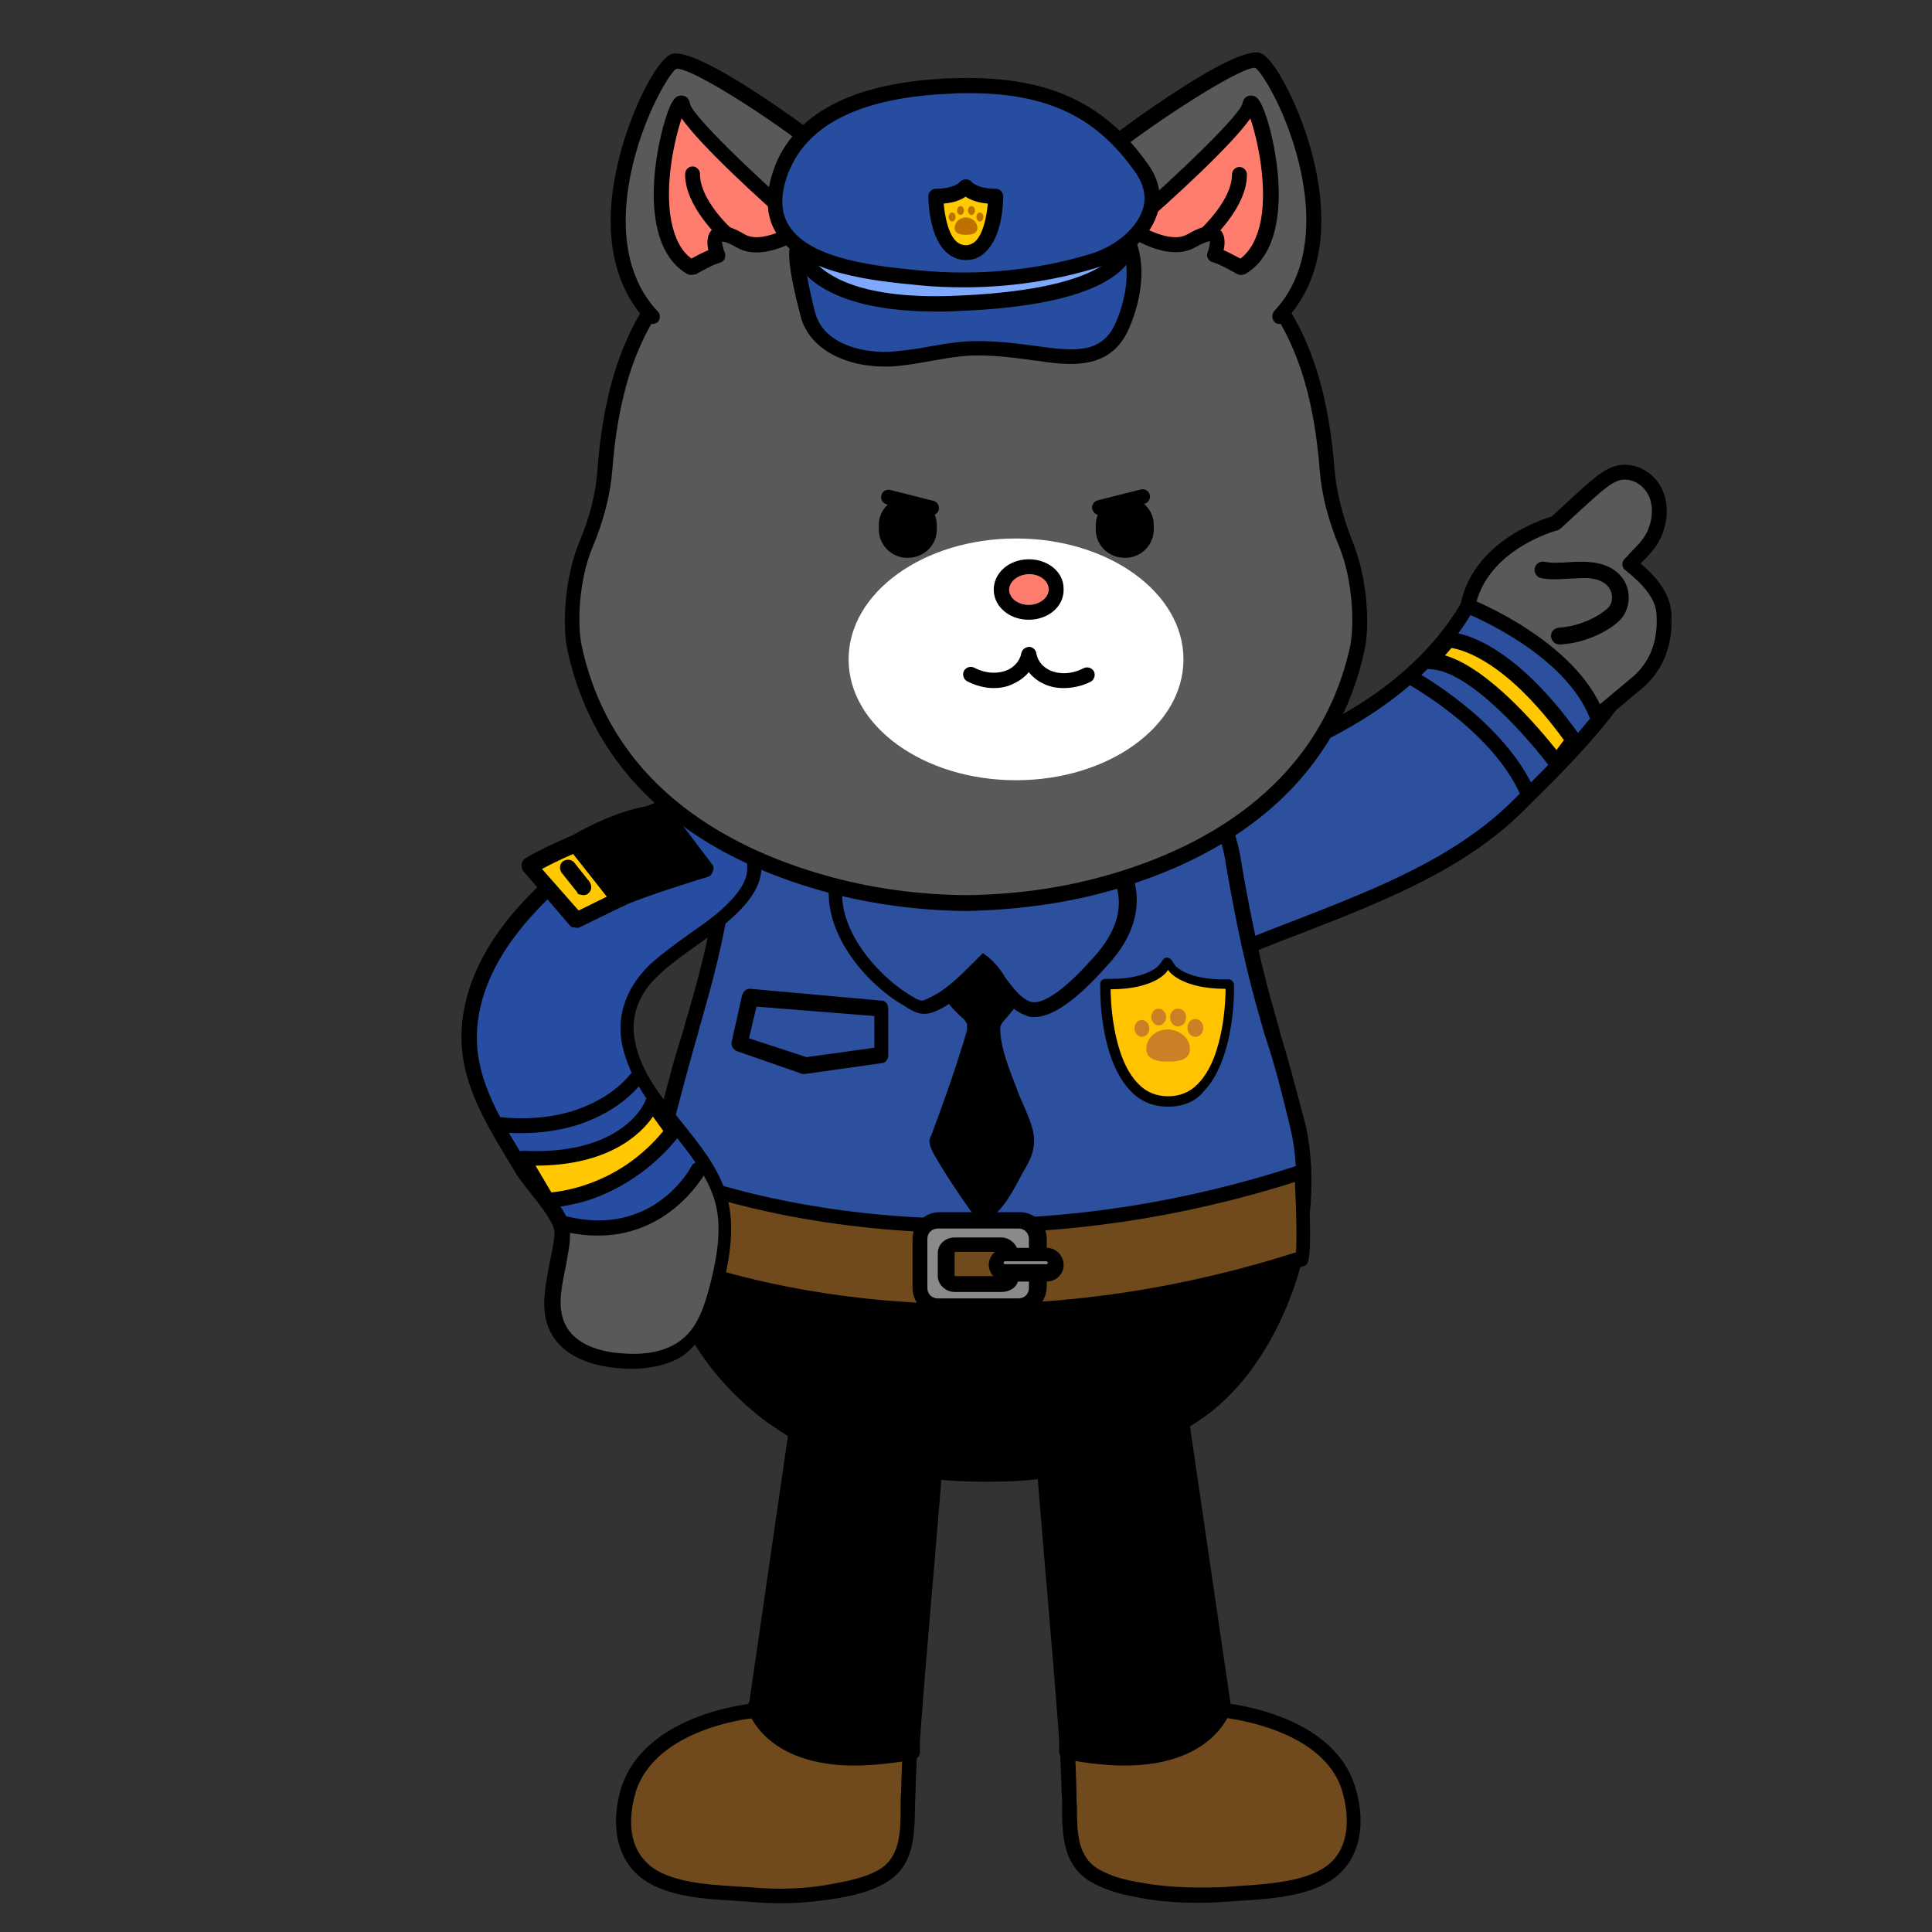 <?xml version="1.0" encoding="utf-8"?>
<!-- Generator: Adobe Illustrator 26.5.0, SVG Export Plug-In . SVG Version: 6.00 Build 0)  -->
<svg version="1.1" id="레이어_5" xmlns="http://www.w3.org/2000/svg" xmlns:xlink="http://www.w3.org/1999/xlink" x="0px"
	 y="0px" viewBox="0 0 390 390" style="enable-background:new 0 0 390 390;" xml:space="preserve">
<rect x="0" y="0" width="390" height="390" fill="#333333" stroke="none"/>
<g>
	<path style="fill:#2C4F9E;" d="M221.6,167.3c2.8-2.3,15.8-7.3,27.2-11.8c5.8-2.2,11.1-4.3,14.1-5.6c21.4-9.5,31-22.3,35.2-31.2
		c6.6-13.9,18-11.4,21.3-10.3c8.4,2.8,14.2,10.6,12.9,17.4c-1.3,6.6-4.4,12.5-8.5,18c-4.4,6-10,11.6-15.2,16.7c-0.7,0.7-1.3,1.4-2,2
		c-11.8,11.8-28.4,18.2-44.3,24.4c-3.5,1.3-6.8,2.6-10.1,4"/>
	<path d="M309.6,161.6l-2,2c-12.1,12.1-28.8,18.5-44.9,24.8c-3.5,1.3-6.8,2.6-10.1,4c-0.8,0.3-1.6,0-1.9-0.8c-0.3-0.8,0-1.6,0.8-1.9
		c3.3-1.4,6.7-2.7,10.1-4c15.9-6.2,32.2-12.5,43.9-24.2l2-2c5.2-5.2,10.6-10.6,15.1-16.5c4.4-6,7.1-11.7,8.2-17.4
		c1.2-6.1-4.1-13.1-11.9-15.7c-3.9-1.3-13.6-2.9-19.5,9.5c-4.3,9.2-14,22.2-36,32c-2.9,1.3-8.3,3.4-13.9,5.5l-0.1,0.1
		c-10.8,4.2-24.2,9.4-26.7,11.5c-0.7,0.5-1.6,0.5-2.1-0.2c-0.5-0.7-0.5-1.6,0.2-2.1c2.7-2.3,13.1-6.4,27.6-12l0.6,1.4l-0.4-1.5
		c5.6-2.2,10.9-4.3,13.8-5.6c21.1-9.3,30.3-21.7,34.5-30.4c7-15.1,19.5-12.3,23.1-11.1c9.2,3,15.4,11.5,14,19.1
		c-1.1,6.1-4,12.2-8.8,18.6C320.4,150.8,315,156.3,309.6,161.6z"/>
	<g>
		<path style="fill:#FFC800;" d="M292.1,129.1l-3.3,4.3c10.5,0.4,25.4,20.7,25.4,20.7l3.5-4.6C302.9,128.8,292.1,129.1,292.1,129.1z
			"/>
		<path d="M319.1,150.4l-3.5,4.6c-0.3,0.4-0.8,0.7-1.3,0.7c-0.5,0-1-0.3-1.3-0.7c-4.1-5.5-16.2-19.6-24.2-19.9
			c-0.6,0-1.2-0.3-1.4-0.9s-0.2-1.2,0.2-1.7l3.3-4.3c0.3-0.3,0.7-0.6,1.2-0.6c0.5-0.1,11.9-0.2,26.9,21
			C319.3,149.1,319.4,149.7,319.1,150.4C319.1,150.4,319,150.3,319.1,150.4z M291.7,132.3c8.8,2.6,18.9,14.6,22.5,19.1l1.5-2
			c-11.5-15.8-20.2-18.2-22.7-18.6L291.7,132.3z"/>
	</g>
	<g>
		<path style="fill:#2C4F9E;" d="M323.8,143.8c-13.1-18.7-27.3-21.5-27.3-21.5"/>
		<path d="M322.5,144.6c-12.5-17.9-26.3-20.8-26.4-20.8l0.3-1.5l-0.3,1.5l0.6-2.9c0.6,0.2,15,3.1,28.3,22.1L322.5,144.6z"/>
	</g>
	<g>
		<path style="fill:#2C4F9E;" d="M308.6,160.5c-5.9-14.1-24.2-24-24.2-24"/>
		<path d="M307.2,161.1c-5.6-13.6-23.3-23.2-23.5-23.3l1.4-2.6c0.8,0.4,18.8,10.3,24.9,24.8L307.2,161.1z"/>
	</g>
	<path style="fill:#595959;stroke:#000000;stroke-width:3;stroke-linecap:round;stroke-linejoin:round;stroke-miterlimit:10;" d="
		M331,137.4c3.6-3.4,5.2-7.8,4.9-13.4c-0.2-4.1-3.5-7.4-6.9-10.1c0.4-0.4,0.8-0.8,1.2-1.3c1.4-1.4,2.8-2.8,3.7-4.7
		c1.3-2.9,1.4-6,0.3-8.4c-1.3-2.9-4.4-4.6-7.2-4.1c-2.1,0.4-3.7,1.9-5.1,3c-2.6,2.3-5.2,4.7-7.9,7.2c0,0-15.1,3.9-17.7,16.7
		c0,0,20.7,8.1,26.1,22.3L331,137.4z"/>
	<path d="M314.8,130.1c-0.9,0-1.6-0.7-1.7-1.6c-0.1-0.9,0.6-1.7,1.6-1.8c3-0.2,5.9-1.2,8.4-2.8c0.5-0.4,1.2-0.8,1.7-1.4
		c0.8-1,0.8-2.6,0.1-3.7c-1.2-2-4.2-2.2-5.6-2.1c-0.8,0-1.7,0.1-2.5,0.1c-1.8,0.1-3.7,0.3-5.7-0.1c-0.9-0.2-1.5-1.1-1.3-2
		c0.2-0.9,1.1-1.5,2-1.3c1.5,0.3,3.1,0.2,4.8,0.1c0.9-0.1,1.8-0.1,2.8-0.1c2.3,0,6.3,0.4,8.4,3.7c1.4,2.3,1.3,5.3-0.3,7.5
		c-0.8,1-1.8,1.7-2.5,2.2c-3,1.9-6.5,3.1-10,3.3C314.9,130.1,314.9,130.1,314.8,130.1z"/>
</g>
<g>
	<g>
		<g>
			<path style="fill:#2C4F9E;" d="M201.6,140.7c-14,0-27.1,1.9-27.1,1.9c-0.3,0-24.1,7.8-27.6,31.9c-2.1,15.8-4.9,24.6-7.5,33.8
				c-1.6,5.4-3.2,11.3-5.1,18.8c-2.9,12.9-0.8,33.6,11,48.6c11.3,14.2,29.2,21.5,52.8,21.5s41.6-7.2,52.8-21.5
				c11.8-15,14.2-35.7,11-48.6c-1.9-7.5-3.2-12.6-4.9-17.7c-2.4-8.3-4.9-16.3-8-34.9c-3.4-23.8-26.8-31.9-27.1-31.9
				C215.8,141.2,208.6,140.7,201.6,140.7z"/>
			<path d="M198.2,298.6c-24.2,0-42.5-7.4-54.1-22c-12.1-15.4-14.3-36.7-11.3-49.9c1.8-7.4,3.4-13.4,5.2-18.9l0.2-0.8
				c2.6-9,5.2-17.5,7.2-32.8c3.5-24.2,26.5-32.5,28.9-33.2l0,0c0.1,0,13.4-1.9,27.3-1.9c7.8,0,14.9,0.7,20.7,1.9l0,0
				c3.2,0.7,24.9,10.2,28.3,33.2c3,17.7,5.5,26,7.7,33.8l0.2,0.8c1.6,5.2,2.9,10.2,4.9,17.7c3.2,13,1.1,34.1-11.3,49.9
				C240.6,291.2,222.4,298.6,198.2,298.6z M174.9,144c-1.1,0.4-23.1,8.1-26.5,30.6c-2.1,15.4-4.8,24.4-7.3,33.2l-0.2,0.8
				c-1.6,5.5-3.2,11.5-5.1,18.8c-2.8,12.5-0.7,32.7,10.7,47.3c11,13.9,28.4,20.9,51.6,20.9c23.3,0,40.7-7,51.6-20.9
				c11.3-14.3,13.9-34.6,10.7-47.3c-1.8-7.5-3.1-12.5-4.8-17.6l-0.3-0.9c-2.3-8-4.7-16.2-7.8-34.2c-3.2-22.5-25.2-30.4-26-30.7
				c-5.6-1.2-12.5-1.8-20.1-1.8C188.5,142.2,176,143.9,174.9,144z"/>
		</g>
		<g>
			<path d="M135.1,254.6c0,0,29.5,11.6,66,10.1c0,0,25.5-1.1,37.3-4.3c0,0,21.5-4.9,23-5.9c0,0-5.1,22.3-21.7,31.9
				c0,0-14.7,11.6-41.3,11c0,0-25.8,0.5-41.3-10.7C156.8,286.6,139.7,276,135.1,254.6z"/>
			<path d="M200.2,299.1c-0.6,0-1.2,0-1.8,0c-1,0-26.4,0.4-42.2-11.1l-0.2-0.1c-5.4-3.7-18.4-14.3-22.4-33l-0.6-2.7l2.6,1
				c0.3,0.1,29.6,11.4,65.4,10c0.2,0,25.5-1.1,36.9-4.3c8.6-1.9,21.3-5,22.6-5.7l3.1-2.1l-0.9,3.8c-0.2,0.9-5.4,22.9-22.3,32.9
				C239.3,288.8,225.2,299.1,200.2,299.1z M198.4,296c25.7,0.5,40.3-10.5,40.4-10.6l0.2-0.1c12.5-7.2,18.3-22.1,20.2-28.2
				c-5.3,1.5-15.4,3.9-20.5,5c-11.8,3.2-36.5,4.3-37.5,4.4c-30.1,1.1-55.8-6.6-63.9-9.3c4.5,16.4,16.6,25.8,20.5,28.4
				c0.1,0.1,0.2,0.1,0.3,0.2l0,0C172.9,296.4,198.1,296,198.4,296z"/>
		</g>
	</g>
	<g>
		<g>
			<path style="fill:#704A1C;" d="M262.8,254.1c-75.3,24.4-129.3,0-129.3,0c-1.9-4.3,0-17.4,0-17.4s54,24.6,129.3,0
				C262.8,236.7,263.6,253.8,262.8,254.1z"/>
			<path d="M195.5,266.4c-9.9,0-18.7-0.7-25.9-1.7c-22.8-3-36.2-9-36.8-9.2c-0.3-0.2-0.6-0.4-0.8-0.8c-2-4.6-0.3-16.8-0.1-18.3
				c0.1-0.5,0.4-0.9,0.8-1.1c0.4-0.2,0.9-0.2,1.3,0c0.5,0.2,54.3,24.1,128.2-0.1c0.4-0.1,0.9-0.1,1.3,0.2s0.6,0.7,0.6,1.2
				c0.8,18.4,0.2,18.6-1,19l0,0C237.5,263.9,214.4,266.4,195.5,266.4z M134.7,252.9c6,2.4,57.4,22.1,126.9-0.1
				c0.2-2,0.1-8.2-0.2-14.2c-24.3,7.7-46.5,10.3-65.3,10.3c-32.5,0-54.9-7.7-61.3-10.2C134.3,243,133.8,249.9,134.7,252.9z
				 M262.8,254.1L262.8,254.1L262.8,254.1z"/>
		</g>
		<g>
			<path style="fill:#8A8A8A;" d="M205.9,246.3h-16.3c-1.9,0-3.8,1.6-3.8,3.8v9.9c0,1.9,1.6,3.8,3.8,3.8h16.3c1.9,0,3.8-1.6,3.8-3.8
				v-9.9C209.4,248,207.8,246.3,205.9,246.3z M204.4,257.3c0,1.1-0.8,1.6-1.9,1.6H193c-1.1,0-1.9-0.8-1.9-1.6v-4.6
				c0-1.1,0.8-1.6,1.9-1.6h9.4c1.1,0,1.9,0.8,1.9,1.6V257.3z"/>
			<path d="M205.9,265.4h-16.3c-2.9,0-5.4-2.4-5.4-5.4v-9.9c0-2.9,2.4-5.4,5.4-5.4h16.3c2.9,0,5.4,2.4,5.4,5.4v9.9
				C211.1,263,208.6,265.4,205.9,265.4z M189.3,248c-1.1,0-2.1,0.8-2.1,2.1v9.9c0,1.1,0.8,2.1,2.1,2.1h16.3c1.1,0,2.1-0.8,2.1-2.1
				v-9.9c0-1.1-0.8-2.1-2.1-2.1L189.3,248L189.3,248z M202.1,260.8h-9.4c-1.9,0-3.4-1.6-3.4-3.2V253c0-1.9,1.6-3.2,3.4-3.2h9.4
				c1.9,0,3.4,1.6,3.4,3.2v4.6C205.9,259.2,204.4,260.8,202.1,260.8z M193,252.7c-0.3,0-0.3,0-0.3,0.3v4.6h0.3h9.4
				c0.3,0,0.3,0,0.3-0.3v-4.6h-0.3H193z"/>
		</g>
		<g>
			<path style="fill:#8A8A8A;" d="M211.3,257.1h-8.3c-1.1,0-1.9-0.8-1.9-1.9l0,0c0-1.1,0.8-1.9,1.9-1.9h8.3c1.1,0,1.9,0.8,1.9,1.9
				l0,0C213.2,256.3,212.4,257.1,211.3,257.1z"/>
			<path d="M211.3,258.7h-8.3c-1.9,0-3.4-1.6-3.4-3.4c0-1.8,1.6-3.4,3.4-3.4h8.3c1.9,0,3.4,1.6,3.4,3.4
				C214.8,257.1,213.2,258.7,211.3,258.7z M202.9,254.6c-0.3,0-0.3,0.3-0.3,0.3c0,0.3,0.3,0.3,0.3,0.3h8.3c0.3,0,0.3-0.3,0.3-0.3
				c0-0.3-0.3-0.3-0.3-0.3H202.9z"/>
		</g>
	</g>
	<g>
		<path d="M194.4,205.6c0.3,0.3,0.5,0.5,0.8,1.1c0,0.5,0,0.8,0,1.3c-2.1,7.2-4.6,14.2-7.2,21.2c-0.3,0.5-0.5,1.1-0.3,1.6
			c0,0.5,0.3,1.1,0.5,1.6c2.4,4.3,5.1,8.3,8,12.4c0.3,0.5,0.5,0.8,1.1,1.1c3.8,1.9,7.8-6.7,9.1-9.1c1.6-2.6,2.9-5.1,2.1-8.6
			c-0.8-3.2-2.4-5.9-3.4-8.8c-1.3-3.4-3.2-8-3.2-11.8c0-0.5,0.3-1.1,0.8-1.6c1.3-1.6,2.9-3.2,3.8-5.1c0.8-1.9,1.6-4.3,0.8-6.2
			c-1.9-5.1-8.8-5.1-12.1-1.6c-1.3,1.3-2.6,3.2-3.8,4.9C189.1,200.7,192,203.4,194.4,205.6z"/>
		<g>
			<path style="fill:#2C4F9E;" d="M168.7,179.8c0,8.6,7.2,17.4,14.2,21.5c2.6,1.6,3.2,2.1,6.2,0.8c3.4-1.6,7-5.1,9.6-7.8
				c2.9,2.1,5.7,8,9.1,9.1c4.9,1.3,11.8-6.7,14.5-9.6c4.1-4.6,6.7-10.1,4.9-16.3c-4.3-12.4-18.3-17.4-30.3-16.9
				c-8.8,0.5-20.1,4.3-25.5,11.6C169.5,174.4,168.7,177.2,168.7,179.8z"/>
			<path d="M208.8,205.3c-0.5,0-1.1,0-1.6-0.3c-2.6-0.8-4.9-3.4-6.7-5.9c-0.8-0.8-1.3-1.9-1.9-2.4c-2.4,2.4-5.7,5.4-8.8,7
				c-3.2,1.6-4.6,1.1-7.5-0.8c-7.8-4.6-15.3-14-15-23l0,0c0-3.2,1.1-6.2,2.9-8.8c5.7-7.8,17.4-11.6,26.6-12.1
				c12.6-0.5,27.4,4.9,31.9,17.9c1.9,5.9,0.3,12.1-5.1,17.9C219.1,199.9,213.4,205.3,208.8,205.3z M198.4,192.4l1.1,0.8
				c1.3,1.1,2.4,2.4,3.4,4.1c1.6,2.1,3.2,4.3,5.1,4.9c2.4,0.8,7-2.4,12.9-9.1c4.6-5.1,5.9-10.1,4.3-14.7
				c-4.1-11.6-17.1-16.1-28.7-15.5c-8.3,0.3-19.1,3.8-24.1,10.7c-1.6,2.1-2.1,4.3-2.4,7c0,7.8,7,16.1,13.4,20.1
				c2.6,1.6,2.6,1.6,4.6,0.5c2.9-1.3,5.9-4.3,8-6.4L198.4,192.4z"/>
		</g>
	</g>
	<path d="M162.5,216.8c-0.3,0-0.3,0-0.5,0l-13.2-4.6c-0.8-0.3-1.3-1.1-1.1-1.9l2.1-9.4c0.3-0.8,0.8-1.3,1.6-1.3L178,202
		c0.8,0,1.3,0.8,1.3,1.6v9.4c0,0.8-0.5,1.6-1.3,1.6L162.5,216.8L162.5,216.8z M151.2,209.6l11.6,3.8l13.7-1.9v-6.4l-23.8-1.9
		L151.2,209.6z"/>
	<g>
		<g>
			<path style="fill-rule:evenodd;clip-rule:evenodd;fill:#FFC300;" d="M235.8,222.4c-2.6,0-4.9-0.9-6.8-2.8
				c-5.9-6-5.9-19.3-5.9-19.8v-1.1h1.1c8,0,10.4-3.1,10.5-3.1l0.9-1.3l0.9,1.3c0,0,2.4,3.1,10.5,3.1h1.1v1.1c0,0.6,0,13.9-5.9,19.8
				C240.7,221.4,238.4,222.4,235.8,222.4"/>
			<path d="M235.8,223.4c-2.9,0-5.5-1-7.5-3.1c-6.1-6.2-6.2-19.1-6.2-20.6v-1.1c0-0.6,0.5-1,1.1-1h1.1c7.3,0,9.6-2.7,9.6-2.7
				l0.9-1.2c0.2-0.3,0.5-0.4,0.8-0.4l0,0c0.3,0,0.6,0.2,0.8,0.4l0.9,1.3l0,0c0,0,2.3,2.7,9.6,2.7h1.1c0.6,0,1,0.5,1.1,1v1.1
				c0,1.4-0.1,14.4-6.2,20.6C241.3,222.4,238.7,223.4,235.8,223.4z M224.2,199.7L224.2,199.7c0,0.6,0,13.5,5.6,19.1
				c1.6,1.7,3.7,2.5,6,2.5c2.3,0,4.4-0.8,6-2.5c5.6-5.6,5.6-18.5,5.6-19.1l-0.1-0.1c-8.7,0-11.4-3.5-11.4-3.7l-0.1-0.1l-0.1,0.1
				C235.6,196.2,233.1,199.7,224.2,199.7L224.2,199.7z"/>
		</g>
		<path style="fill-rule:evenodd;clip-rule:evenodd;fill:#CC8025;" d="M240.2,211.7c0,2.1-1.9,2.6-4.4,2.6c-2.4,0-4.4-0.5-4.4-2.6
			c0-2.1,1.9-3.9,4.4-3.9C238.2,207.9,240.2,209.6,240.2,211.7"/>
		<path style="fill-rule:evenodd;clip-rule:evenodd;fill:#CC8025;" d="M230.5,209.3c-0.8,0-1.5-0.8-1.5-1.7c0-1,0.7-1.7,1.5-1.7
			s1.5,0.8,1.5,1.7C232.1,208.5,231.3,209.3,230.5,209.3"/>
		<path style="fill-rule:evenodd;clip-rule:evenodd;fill:#CC8025;" d="M241.3,205.7c-0.9,0-1.6,0.8-1.6,1.8c0,1,0.7,1.8,1.6,1.8
			s1.6-0.8,1.6-1.8C242.9,206.5,242.2,205.7,241.3,205.7"/>
		<path style="fill-rule:evenodd;clip-rule:evenodd;fill:#CC8025;" d="M233.9,207c-0.8,0-1.5-0.8-1.5-1.7c0-1,0.7-1.7,1.5-1.7
			s1.5,0.8,1.5,1.7S234.7,207,233.9,207"/>
		<path style="fill-rule:evenodd;clip-rule:evenodd;fill:#CC8025;" d="M237.8,203.6c-0.9,0-1.6,0.8-1.6,1.8c0,1,0.7,1.8,1.6,1.8
			s1.6-0.8,1.6-1.8C239.5,204.4,238.7,203.6,237.8,203.6"/>
	</g>
</g>
<g>
	<path style="fill:#274DA3;" d="M133.2,163.5c-8.5,3-17.4,11-21.9,15.1c-10.4,9.6-16,19.4-16.6,29.3c-0.5,9.4,4.3,17.5,8.9,25.2
		c0.5,0.8,1,1.6,1.4,2.4c0.9,1.6,2.3,3.1,3.5,4.7c1.7,2.1,3.5,4.3,4.4,6.4c0.6,1.3,0.5,2.8,0.3,4c-0.2,1.6-0.6,3.3-0.9,4.8
		c-1,4.8-1.8,9.3,0.4,13.2c2.7,4.7,8.9,5.8,12.4,6.1c4,0.3,9.7-0.1,13.6-3.6c3.3-3,4.8-7.5,5.9-12.1c1.4-5.6,2.4-12,0.6-17.8
		c-1.7-5.2-5.2-9.6-8.7-13.8c-4.1-5-8.3-10.1-9.6-16.8c-1.1-5.4,0.7-10.5,5.2-14.7c2.4-2.3,5.1-4.2,7.6-6c3.1-2.1,6.1-4.3,8.8-7.1
		c4.3-4.6,4.9-8.5,2-13.3l0,0c-1-1.6-2.2-3-3.7-4.2c-1.3-1.1-2.6-1.8-3.9-2.4C139.8,162,136.5,162.4,133.2,163.5z"/>
	<path style="fill:#595959;" d="M113.4,248.4c0,0-2.9,12.7-1.6,18.1c0,0,5.7,14.4,26.1,5.2c0,0,12.1-15.1,7.2-30.4
		c0,0-0.9-3.1-2.8-5.9c0,0-8,14.5-24.2,12.3l-4.7-0.5L113.4,248.4z"/>
	<path d="M134.7,275.2c-3.3,1.1-6.8,1.3-9.7,1c-3.8-0.3-10.5-1.5-13.6-6.8c-2.5-4.3-1.4-9.3-0.5-14.2c0.3-1.6,0.7-3.2,0.9-4.8
		c0.2-1,0.2-2.3-0.3-3.2c-0.9-1.9-2.6-4.1-4.2-6.1c-1.3-1.7-2.7-3.3-3.6-5c-0.5-0.7-0.8-1.4-1.3-2.1l-0.1-0.2
		c-4.8-8-9.7-16.2-9.1-26.1c0.6-10.3,6.3-20.5,17.1-30.3c4.8-4.3,13.6-12.4,22.4-15.5c4-1.4,7.5-1.5,10.5-0.5
		c1.5,0.6,2.9,1.3,4.4,2.6c1.6,1.3,2.9,2.9,4,4.6c3.4,5.4,2.7,10.1-2.2,15.1c-2.7,2.8-5.9,5.1-9,7.3c-2.5,1.8-5.2,3.7-7.5,5.9
		c-4.1,3.8-5.7,8.4-4.7,13.4c1.2,6.2,5.4,11.3,9.3,16.1c3.5,4.4,7.2,8.8,9,14.3c2,6.1,0.9,12.8-0.5,18.6c-1.1,4.7-2.7,9.6-6.4,12.8
		C138.2,273.7,136.4,274.6,134.7,275.2z M133.7,165c-8.1,2.8-17.1,10.9-21.3,14.8c-10.1,9.2-15.6,18.8-16.1,28.3
		c-0.5,9,4.1,16.8,8.7,24.4l0.1,0.2c0.5,0.7,0.8,1.4,1.3,2.1c0.8,1.4,2.1,3.1,3.4,4.5c1.8,2.1,3.7,4.4,4.7,6.7
		c0.7,1.7,0.6,3.4,0.5,4.8c-0.2,1.6-0.5,3.4-0.8,4.9c-1,4.8-1.8,8.8,0.2,12.2c2.4,4.1,8,5.1,11.2,5.3c3.8,0.3,9,0,12.5-3.2
		c3-2.6,4.3-7,5.4-11.3c1.3-5.3,2.4-11.5,0.6-16.9c-1.6-4.9-5.1-9.2-8.5-13.4c-4.2-5.1-8.5-10.5-10-17.5c-1.2-5.9,0.8-11.5,5.5-16.1
		c2.5-2.3,5.2-4.2,7.8-6.1c3-2.1,6.1-4.2,8.6-6.9c3.9-4.1,4.3-7.3,1.7-11.5c-0.9-1.5-2-2.8-3.4-3.9c-1.2-1-2.3-1.6-3.5-2.1
		C139.9,163.6,137,163.8,133.7,165z"/>
	<g>
		<g>
			<path style="fill:#FFC800;" d="M125,181.6l-8.6,4.2l-9.4-11c2.8-1.8,9.3-4.6,9.3-4.6L125,181.6z"/>
			<path d="M115.1,186.9l-9.4-11c-0.4-0.4-0.4-0.9-0.4-1.4c0-0.5,0.4-1,0.7-1.2c2.8-1.8,9.3-4.6,9.6-4.7c0.6-0.3,1.4-0.2,2,0.5
				l8.8,11.3c0.2,0.3,0.4,0.9,0.3,1.4c0,0.5-0.4,1-0.9,1.1l-8.6,4.2c-0.3,0.2-0.8,0.3-1.2,0.1C115.6,187.3,115.3,187.1,115.1,186.9z
				 M115.7,172.4c-1.5,0.6-4.2,1.9-6.3,3l7.4,8.4l5.7-2.8L115.7,172.4z"/>
		</g>
		<g>
			<line style="fill:none;" x1="117.7" y1="179.1" x2="114.5" y2="175.3"/>
			<path d="M116.5,180.1l-3.1-3.9c-0.5-0.7-0.5-1.7,0.2-2.3c0.7-0.5,1.7-0.5,2.3,0.2l3.1,3.9c0.5,0.7,0.5,1.7-0.2,2.3
				c-0.4,0.4-1,0.5-1.5,0.3C116.9,180.6,116.6,180.5,116.5,180.1z"/>
		</g>
		<g>
			<path d="M125,181.5c3.6-1.7,17.4-5.9,17.4-5.9l-8.5-11.2c-6.8-0.7-17.7,5.9-17.7,5.9L125,181.5z"/>
			<path d="M123.7,182.5l-8.8-11.3c-0.2-0.3-0.4-0.9-0.3-1.3c0.1-0.4,0.3-0.9,0.7-1.1c0.4-0.3,11.4-6.8,18.7-6.2
				c0.4,0.1,0.9,0.2,1.2,0.6l8.5,11.2c0.4,0.4,0.4,1,0.2,1.5c-0.2,0.5-0.4,0.9-1,1.1c-0.1,0-13.7,4.2-17.1,5.9
				c-0.3,0.2-0.8,0.3-1.2,0.1C124.2,183.1,124,182.8,123.7,182.5z M133.1,165.9c-4.8,0-11.4,3.2-14.4,4.9l6.9,8.8
				c3.5-1.5,10.7-3.7,14.2-4.8L133.1,165.9z"/>
		</g>
	</g>
	<g>
		<path style="fill:#FFC800;" d="M131.6,222.5c0,0-4.7,12.2-26.2,11.1l5,8.5c0,0,14.8-0.2,25.3-14L131.6,222.5z"/>
		<path d="M119.6,242c-5,1.7-8.8,1.8-9.1,1.8c-0.5,0-1-0.3-1.3-0.7l-5-8.5c-0.3-0.4-0.3-1.1,0-1.6c0.2-0.5,0.8-0.7,1.4-0.7
			c20.1,1,24.6-9.7,24.7-10.2c0.2-0.5,0.7-0.9,1.3-1c0.5-0.1,1.1,0.1,1.4,0.6l4.1,5.8c0.4,0.5,0.3,1.3,0,1.8
			C131.4,236.5,124.8,240.1,119.6,242z M111.3,240.7c3.1-0.3,14.1-2,22.6-12.4l-2.1-2.9c-2.4,3.5-8.9,9.9-23.7,9.9L111.3,240.7z"/>
	</g>
	<path d="M117.4,226.8c-4.3,1.5-10,2.4-17,1.7c-0.8-0.1-1.4-0.8-1.3-1.7c0.1-0.8,0.8-1.4,1.7-1.3c9.6,1,16.2-1.3,20.1-3.5
		c4.2-2.3,6.2-5,6.2-5c0.5-0.7,1.4-0.8,2-0.3c0.7,0.5,0.8,1.4,0.3,2C129.1,219.2,125.4,224,117.4,226.8z"/>
	<path d="M124.1,249.2c-3.1,0.4-6.7,0.3-10.7-0.7c-0.8-0.2-1.3-1-1.1-1.9s1-1.3,1.9-1.1c17.5,4.4,25.1-9.5,25.4-10.1
		c0.4-0.8,1.3-1,2.1-0.6c0.8,0.4,1.1,1.3,0.6,2.1C142.2,237,136.5,247.5,124.1,249.2z"/>
</g>
<g>
	<g>
		<g>
			<g>
				<path style="fill:#595959;" d="M271.7,109.9c-2-4.8-3.4-9.9-3.8-15.1c-2.2-28.3-12.6-38.4-24-47.7c-14.8-12-37.1-11.1-46-10.5
					c-1.9,0.1-3.9,0.1-5.8,0c-8.9-0.6-31.2-1.5-46,10.5c-11.4,9.2-21.8,19.4-24,47.7c-0.4,5.2-1.8,10.3-3.8,15.1
					c-2.7,6.6-3.3,16-2.2,21.1c5.7,25.8,26.2,40.8,52,47.7c8.6,2.3,17.8,3.5,27,3.6c9.2-0.1,18.3-1.3,27-3.6
					c25.7-6.9,46.2-21.9,52-47.7C275.1,126,274.5,116.5,271.7,109.9z"/>
				<path d="M195,183.9c-9.7-0.1-18.9-1.4-27.4-3.6c-29.4-7.8-47.7-24.7-53-48.8c-1.2-5.3-0.6-14.9,2.3-22c2.2-5.2,3.4-10,3.7-14.7
					c2.2-28.5,12.4-38.9,24.5-48.7c10.6-8.6,26.4-12.2,47.1-10.8c1.9,0.1,3.8,0.1,5.6,0c20.7-1.4,36.5,2.3,47.1,10.8
					c12.1,9.8,22.3,20.3,24.5,48.7c0.4,4.6,1.6,9.4,3.7,14.7c2.9,7.1,3.5,16.8,2.3,22c-5.3,24.1-23.7,41-53.1,48.8
					C213.9,182.5,204.7,183.7,195,183.9z M184,37.9c-16,0-28.4,3.5-37,10.4c-11.6,9.4-21.3,19.4-23.4,46.6c-0.4,5-1.7,10.1-4,15.6
					c-2.7,6.4-3.2,15.5-2.1,20.2c6.4,29,31.2,41.3,50.9,46.5c8.3,2.2,17.2,3.4,26.6,3.5c9.3-0.1,18.3-1.3,26.6-3.5
					c19.7-5.2,44.4-17.6,50.9-46.5c1-4.7,0.5-13.8-2.1-20.2l0,0c-2.3-5.5-3.6-10.6-4-15.6c-2.1-27.2-11.8-37.2-23.4-46.6
					c-9.9-8.1-25.1-11.5-44.9-10.2c-2,0.1-4,0.1-6,0C189.2,38,186.6,37.9,184,37.9z"/>
			</g>
			<g>
				<path style="fill:#595959;" d="M179.8,42.6c0,0-9.4-9.3-15.9-14.3s-24.3-17.2-27.8-16c-3.5,1.2-20.6,34.3-4.3,51.5"/>
				<path d="M131.7,65.4c-0.4,0-0.8-0.2-1.1-0.5c-9.1-9.7-8.1-23.3-5.6-33.1c2.4-9.6,7.6-19.9,10.6-20.9c5.3-1.7,29,16.1,29.2,16.3
					c6.5,5,15.7,14,16.1,14.4c0.6,0.6,0.6,1.6,0,2.2c-0.6,0.6-1.6,0.6-2.2,0c-0.1-0.1-9.4-9.3-15.8-14.1c-10-7.6-24-16.3-26.4-15.8
					c-1.4,0.8-7.8,11.3-9.7,24.2c-1.1,7.3-0.9,17.5,6,24.8c0.6,0.6,0.5,1.6-0.1,2.2C132.5,65.2,132.1,65.4,131.7,65.4z"/>
			</g>
			<g>
				<path style="fill:#FF7D6E;" d="M162.1,45.9c0,0-23.7-20.7-24.3-24.7S127.5,47,139.5,54c0,0,3.3-2,5.3-2.6c0,0-2.9-7.2,4.7-2.8
					C154.3,51.4,162.1,45.9,162.1,45.9z"/>
				<path d="M139.5,55.5c-0.3,0-0.5-0.1-0.8-0.2c-9.4-5.5-7-22.8-4.4-31.2c1.3-4.2,2.2-4.9,3.4-4.8c0.7,0,1.4,0.5,1.6,1.7
					c0.5,2.3,12.5,14,23.8,23.8c0.4,0.3,0.5,0.8,0.5,1.2c0,0.5-0.3,0.9-0.6,1.2c-0.3,0.2-8.6,6-14.2,2.8c-2.3-1.4-3.1-1.2-3.1-1.2
					c0.1,0.2,0.2,1.3,0.6,2.2c0.2,0.4,0.1,0.8,0,1.2c-0.2,0.4-0.5,0.7-0.9,0.8c-1.5,0.4-4.1,1.9-5,2.4
					C140.1,55.4,139.8,55.5,139.5,55.5z M137.6,23.9c-1.4,4.1-3.5,13.3-2.1,20.7c0.7,3.5,2,6.1,4.1,7.6c0.8-0.5,2.2-1.2,3.4-1.7
					c-0.3-1.3-0.4-3.1,0.8-4.2c1.8-1.5,4.5-0.2,6.5,1c2.6,1.5,6.7-0.2,9.3-1.6C153.7,40.6,141.6,29.6,137.6,23.9z"/>
			</g>
			<g>
				<path style="fill:#FF7D6E;" d="M146.6,47.3c0,0-6.9-6.2-6.8-12.2"/>
				<path d="M146.6,48.8c-0.4,0-0.7-0.1-1-0.4c-0.3-0.3-7.4-6.8-7.3-13.3c0-0.8,0.7-1.5,1.5-1.5c0,0,0,0,0,0c0.8,0,1.5,0.7,1.5,1.5
					c-0.1,4.3,4.5,9.4,6.3,11c0.6,0.6,0.7,1.5,0.1,2.1C147.4,48.6,147,48.8,146.6,48.8z"/>
			</g>
			<g>
				<path style="fill:#595959;" d="M210.2,42.6c0,0,9.4-9.3,15.9-14.3c6.5-5,24.3-17.2,27.8-16c3.5,1.2,20.6,34.3,4.3,51.5"/>
				<path d="M258.3,65.4c-0.4,0-0.8-0.1-1-0.4c-0.6-0.6-0.6-1.5-0.1-2.2c6.9-7.3,7.1-17.5,6-24.8c-1.9-12.9-8.3-23.4-9.8-24.3
					c-2.3-0.4-16.3,8.3-26.3,15.8c-6.4,4.8-15.7,14-15.8,14.1c-0.6,0.6-1.6,0.6-2.2,0c-0.6-0.6-0.6-1.6,0-2.2
					c0.4-0.4,9.5-9.4,16.1-14.4c0.2-0.2,23.9-18,29.2-16.3c2.9,1,8.2,11.3,10.6,20.9c2.5,9.8,3.5,23.5-5.6,33.1
					C259.1,65.2,258.7,65.4,258.3,65.4z"/>
			</g>
			<g>
				<path style="fill:#FF7D6E;" d="M227.9,45.9c0,0,23.7-20.7,24.3-24.7S262.5,47,250.5,54c0,0-3.3-2-5.3-2.6c0,0,2.9-7.2-4.7-2.8
					C235.7,51.4,227.9,45.9,227.9,45.9z"/>
				<path d="M250.5,55.5c-0.3,0-0.5-0.1-0.8-0.2c-0.9-0.5-3.5-2-5-2.4c-0.4-0.1-0.7-0.4-0.9-0.8c-0.2-0.4-0.2-0.8,0-1.2
					c0.3-0.8,0.5-1.9,0.4-2.3c-0.1,0.1-0.9,0.2-2.9,1.3c-5.6,3.3-13.9-2.5-14.2-2.8c-0.4-0.3-0.6-0.7-0.6-1.2c0-0.5,0.2-0.9,0.5-1.2
					c11.3-9.9,23.3-21.5,23.8-23.8c0.2-1.1,0.9-1.6,1.6-1.6c1.2-0.1,2.1,0.7,3.4,4.8c2.6,8.4,5,25.7-4.4,31.2
					C251,55.4,250.8,55.5,250.5,55.5z M247,50.5c1.2,0.5,2.6,1.3,3.4,1.7c2-1.5,3.4-4.1,4.1-7.6c1.4-7.3-0.7-16.6-2.1-20.7
					c-4,5.7-16.1,16.6-22,21.8c2.6,1.4,6.7,3.1,9.3,1.6c1.9-1.1,4.7-2.5,6.5-1C247.4,47.4,247.3,49.2,247,50.5z"/>
			</g>
			<g>
				<path style="fill:#FF7D6E;" d="M243.4,47.3c0,0,6.9-6.2,6.8-12.2"/>
				<path d="M243.4,48.8c-0.4,0-0.8-0.2-1.1-0.5c-0.6-0.6-0.5-1.6,0.1-2.1c0.1-0.1,6.3-5.8,6.3-11c0-0.8,0.7-1.5,1.5-1.5
					c0,0,0,0,0,0c0.8,0,1.5,0.7,1.5,1.5c0.1,6.5-7,13-7.3,13.3C244.1,48.7,243.8,48.8,243.4,48.8z"/>
			</g>
			<g>
				<path style="fill:#595959;" d="M206.4,46.3c4.6,1.1,13.4-8,7.3-13.6c-6.1-5.6-11.4,4.7-11.4,4.7s2-14.4-7.9-13.6
					c-9.9,0.8-6.2,12.1-6.2,12.1s-1.6-6.5-7-5.5c-11,1.9-7.4,13.6,0.9,16.2"/>
				<path d="M182,48c-0.2,0-0.3,0-0.5-0.1c-5.3-1.7-9.2-6.8-8.8-11.6c0.1-1.9,1.2-6.4,8.2-7.6c2.1-0.4,3.8,0.2,5.2,1.2
					c0.2-1.4,0.6-2.9,1.4-4.2c1.4-2.1,3.7-3.3,6.8-3.5c2.8-0.2,5,0.6,6.7,2.3c2,2.1,2.7,5.3,2.9,8c1.3-1.4,3-2.6,5-3
					c1.4-0.3,3.6-0.1,5.9,2c2.9,2.6,3.4,6.2,1.4,9.9c-2,3.7-6.5,7.2-10.1,6.3c-0.8-0.2-1.3-1-1.1-1.8c0.2-0.8,1-1.3,1.8-1.1
					c1.7,0.4,5.1-1.6,6.8-4.8c0.9-1.7,1.5-4.2-0.8-6.3c-1.1-1-2.2-1.4-3.3-1.2c-2.6,0.5-5,4.1-5.8,5.5c-0.3,0.7-1.1,1-1.8,0.8
					c-0.7-0.2-1.1-0.9-1-1.7c0.3-2,0.4-7.9-2-10.5c-1-1.1-2.4-1.5-4.2-1.4c-2.1,0.2-3.6,0.9-4.5,2.2c-1.7,2.5-0.8,6.4-0.5,7.6
					c0,0.1,0.1,0.3,0.1,0.4c0.2,0.8-0.3,1.6-1.1,1.8c-0.8,0.2-1.6-0.2-1.9-1c0,0,0-0.1-0.1-0.3c-0.3-1-1.8-4.8-5.2-4.2
					c-3.5,0.6-5.5,2.3-5.6,4.8c-0.2,3,2.3,7.1,6.7,8.5c0.8,0.3,1.2,1.1,1,1.9C183.3,47.6,182.7,48,182,48z"/>
			</g>
		</g>
	</g>
	<g>
		<path style="fill:#264DA0;" d="M161.2,50c-1.5,0,1.7,12.9,2,14c2.1,6.7,10.4,8.8,16.7,8.4c4.6-0.3,9-1.4,13.5-2
			c4.9-0.6,10.4,0,15.3,0.7c7,1,14.6,2.3,18-5.5c2.1-5,3.4-11.6,1.2-16.7C227.9,48.9,161.5,49.9,161.2,50z"/>
		<path d="M178.5,74c-7,0-14.5-2.9-16.7-9.5c0-0.1-3.7-13-2.1-15.2c0.3-0.4,0.9-0.8,1.4-0.8c0,0,0,0,0,0l66.7-1
			c0.7-0.1,1.2,0.4,1.4,0.9c2,4.8,1.5,11.5-1.3,17.9c-3.7,8.6-12.1,7.5-18.8,6.5l-0.8-0.1c-5-0.7-10.2-1.3-14.9-0.7
			c-1.7,0.2-3.4,0.5-5.1,0.8c-2.7,0.5-5.6,1-8.5,1.2C179.5,74,179,74,178.5,74z M162.3,51.5c0.1,2.7,1.9,10.5,2.4,12.1
			c2.1,6.4,10.5,7.7,15.1,7.4c2.7-0.2,5.5-0.6,8.1-1.1c1.7-0.3,3.5-0.6,5.2-0.8c5-0.6,10.5,0,15.7,0.7l0.8,0.1
			c6.6,0.9,12.8,1.8,15.6-4.7c2.3-5.3,2.8-10.6,1.6-14.6L162.3,51.5z"/>
	</g>
	<g>
		<path style="fill:#7FA8FF;" d="M161.2,50c0,0,1.6,12.5,31.8,11.4s34.5-9,34.9-12.4L161.2,50z"/>
		<path d="M189.1,62.9c-27.5,0-29.4-12.2-29.5-12.8c-0.1-0.4,0.1-0.9,0.4-1.2c0.3-0.3,0.7-0.5,1.1-0.5l66.7-1c0,0,0,0,0,0
			c0.4,0,0.8,0.2,1.1,0.5c0.3,0.3,0.4,0.8,0.4,1.2c-0.5,4.6-5.9,12.6-36.3,13.7C191.7,62.9,190.4,62.9,189.1,62.9z M163.4,51.4
			c1.9,3.1,8.3,9.2,29.5,8.3c24.5-1,31.1-6.2,32.8-9.3L163.4,51.4z M161.2,50L161.2,50L161.2,50z"/>
	</g>
	<g>
		<g>
			<path style="fill:#264DA0;" d="M157.9,33.8c5.4-13,21.7-16,34.2-16.5c16.2-0.6,28.6,2.8,38.4,16.6c6,8.5-1.9,16.3-10,18.8
				c-11.2,3.4-23,4.5-34.6,3.4c-12.4-1.2-35-3.3-28.2-21.7C157.8,34.2,157.9,34,157.9,33.8z"/>
			<path d="M194.6,58c-3,0-5.9-0.1-8.8-0.4c-9.6-0.9-23.9-2.3-29-10.4c-2.3-3.6-2.4-8.1-0.5-13.3c0.1-0.2,0.1-0.4,0.2-0.6
				C161,22.4,173,16.5,192,15.8c18.7-0.7,30.6,4.4,39.7,17.3c2.4,3.3,3,6.9,1.8,10.4c-1.6,4.7-6.5,8.9-12.6,10.7
				C212.5,56.7,203.6,58,194.6,58z M195.5,18.8c-1.1,0-2.2,0-3.4,0.1c-17.8,0.7-28.8,5.9-32.8,15.6c0,0,0,0,0,0l-0.2,0.4
				c-1.6,4.4-1.6,7.9,0.2,10.7c4.3,6.9,18.2,8.2,26.5,9c11.6,1.1,23.3,0,34.2-3.3c5.1-1.5,9.3-5.1,10.6-8.8c0.9-2.5,0.4-5.1-1.4-7.7
				C221.3,23.5,211.3,18.8,195.5,18.8z M157.9,33.8L157.9,33.8L157.9,33.8z"/>
		</g>
	</g>
	<g>
		<g>
			<path style="fill:#FFCA00;" d="M201,39.6c-4.7,0-6-1.9-6-1.9s-1.3,1.9-6,1.9c0,0-0.1,11.3,6,11.3C201.1,51,201,39.6,201,39.6z"/>
			<path d="M195,52.5c-1.6,0-3-0.6-4.2-1.8c-3.3-3.3-3.4-10.3-3.4-11.1c0-0.8,0.7-1.5,1.5-1.5c3.7,0,4.8-1.3,4.8-1.3
				c0.3-0.4,0.8-0.6,1.3-0.6c0.5,0,0.9,0.2,1.2,0.6c0,0,0,0,0,0c0,0,1.2,1.3,4.8,1.3c0.8,0,1.5,0.7,1.5,1.5c0,0.8,0,7.7-3.4,11.1
				C198,51.9,196.6,52.5,195,52.5z M190.5,41.1c0.2,2.3,0.8,5.8,2.4,7.5c1.2,1.2,2.9,1.2,4.1,0c1.6-1.7,2.2-5.2,2.4-7.5
				c-2.2-0.2-3.6-0.8-4.5-1.4C194.1,40.3,192.7,40.9,190.5,41.1z"/>
		</g>
		<g>
			<path style="fill:#BF7100;" d="M197.3,46c0,1.1-1,1.4-2.3,1.4s-2.3-0.3-2.3-1.4s1-2.1,2.3-2.1C196.3,43.9,197.3,44.9,197.3,46z"
				/>
			<g>
				<ellipse style="fill:#BF7100;" cx="192.2" cy="43.8" rx="0.7" ry="0.9"/>
				<ellipse style="fill:#BF7100;" cx="197.8" cy="43.8" rx="0.7" ry="0.9"/>
			</g>
			<g>
				<ellipse style="fill:#BF7100;" cx="193.9" cy="42.5" rx="0.7" ry="0.9"/>
				<ellipse style="fill:#BF7100;" cx="196.1" cy="42.5" rx="0.7" ry="0.9"/>
			</g>
		</g>
	</g>
	<g>
		<ellipse style="fill:#FFFFFF;" cx="205.1" cy="133.1" rx="33.8" ry="24.4"/>
		<g>
			<path style="fill-rule:evenodd;clip-rule:evenodd;fill:#FF7D6E;" d="M207.6,115.9c2.2-0.1,4.1,1.3,4.1,3c0,1.7-1.7,3.1-3.9,3.2
				c-2.2,0.1-4.1-1.3-4.1-3C203.6,117.4,205.4,116,207.6,115.9z"/>
			<path d="M207.7,115.9c2.2,0,3.9,1.3,4,3c0,1.7-1.7,3.1-3.9,3.2c0,0-0.1,0-0.1,0c-2.2,0-3.9-1.3-4-3c0-1.7,1.7-3.1,4-3.2
				C207.7,115.9,207.7,115.9,207.7,115.9 M207.7,112.9l-0.2,0c-4,0.1-7,2.9-6.9,6.3c0.1,3.3,3.2,5.9,7,5.9l0.2,0
				c1.7,0,3.4-0.6,4.7-1.6c1.5-1.2,2.3-2.9,2.2-4.7C214.7,115.5,211.6,112.9,207.7,112.9L207.7,112.9z"/>
		</g>
		<g>
			<g>
				<path d="M200.6,138.9c-1.8,0-3.7-0.5-5.4-1.4c-0.7-0.4-1-1.3-0.6-2.1c0.4-0.7,1.3-1,2.1-0.6c2.3,1.2,4.8,1.3,6.8,0.4
					c1-0.5,2.3-1.5,2.7-3.4c0.2-0.8,1-1.3,1.8-1.2c0.8,0.2,1.3,1,1.2,1.8c-0.5,2.5-2.1,4.4-4.4,5.5
					C203.5,138.6,202.1,138.9,200.6,138.9z"/>
			</g>
			<g>
				<path d="M214.7,138.9c-1.5,0-2.9-0.3-4.1-0.9c-2.3-1.1-3.9-3.1-4.4-5.5c-0.2-0.8,0.3-1.6,1.2-1.8c0.8-0.2,1.6,0.3,1.8,1.2
					c0.4,2,1.7,2.9,2.7,3.4c2,0.9,4.5,0.8,6.8-0.4c0.8-0.4,1.7-0.1,2.1,0.6c0.4,0.7,0.1,1.7-0.6,2.1
					C218.4,138.5,216.5,138.9,214.7,138.9z"/>
			</g>
		</g>
	</g>
	<g>
		<g>
			<g>
				<path style="fill-rule:evenodd;clip-rule:evenodd;" d="M183.3,112.6L183.3,112.6c3.2,0,5.9-2.6,5.8-5.8l0-0.8
					c0-3.2-2.7-5.7-5.9-5.7s-5.9,2.6-5.8,5.8l0,0.8C177.4,110.1,180.1,112.7,183.3,112.6"/>
			</g>
		</g>
		<g>
			<line style="fill:#FFC600;" x1="188.1" y1="102.5" x2="179.4" y2="100.3"/>
			<path d="M188.1,104c-0.1,0-0.2,0-0.4,0l-8.7-2.2c-0.8-0.2-1.3-1-1.1-1.8c0.2-0.8,1-1.3,1.8-1.1l8.7,2.2c0.8,0.2,1.3,1,1.1,1.8
				C189.4,103.5,188.8,104,188.1,104z"/>
		</g>
	</g>
	<g>
		<g>
			<g>
				<path style="fill-rule:evenodd;clip-rule:evenodd;" d="M227,112.6L227,112.6c-3.2,0-5.9-2.6-5.8-5.8l0-0.8
					c0-3.2,2.7-5.7,5.9-5.7c3.2,0,5.9,2.6,5.8,5.8l0,0.8C232.9,110.1,230.2,112.7,227,112.6"/>
			</g>
		</g>
		<g>
			<line style="fill:#FFC600;" x1="222" y1="102.5" x2="230.8" y2="100.3"/>
			<path d="M222,104c-0.7,0-1.3-0.5-1.5-1.2c-0.2-0.8,0.3-1.6,1.1-1.8l8.7-2.2c0.8-0.2,1.6,0.3,1.8,1.1c0.2,0.8-0.3,1.6-1.1,1.8
				l-8.7,2.2C222.3,104,222.2,104,222,104z"/>
		</g>
	</g>
</g>
<g>
	<path style="fill:#704A1C;" d="M152.1,344.9c0,0.3-0.3,0.5-0.5,0.5s-20.1,2.1-24.6,15.6c-1.6,5-1.9,11.1,1.9,15.3
		c4.8,5.8,15.9,5.6,22.7,6.1c5.8,0.5,11.6,0.3,17.2-0.8c3.2-0.5,6.6-1.3,9.3-2.9c6.1-3.4,5-10.8,5.3-16.9c0-1.1,0.5-15.3,0.8-15.3
		C184.4,346.4,152.1,344.9,152.1,344.9z"/>
	<path d="M157.4,384.2c-2,0-4-0.1-6-0.3c-0.9-0.1-1.9-0.1-3-0.2c-6.9-0.4-16.2-0.9-20.8-6.4c-3.4-3.9-4.2-10.1-2.1-16.7
		c4.4-13.1,21.7-16.1,25.4-16.6c0.1-0.1,0.1-0.1,0.2-0.2c0.3-0.3,0.7-0.4,1.1-0.4l30.6,1.5c0.4,0,0.8,0,1.1,0.1c0.1,0,0.1,0,0.2,0
		l0,0c1,0.1,1.5,0.5,1.5,1.5c0,0.2,0,0.3-0.1,0.5c-0.2,1.7-0.7,13.7-0.7,14.8c0,1-0.1,2-0.1,3c-0.1,5.6-0.1,12-6,15.3
		c-3,1.8-6.8,2.6-9.7,3.1C165.3,383.8,161.4,384.2,157.4,384.2z M152.9,346.4c-0.4,0.3-0.8,0.5-1.3,0.5c-0.1,0-19,2-23.2,14.6
		c-0.8,2.7-2.4,9.4,1.6,13.9c3.7,4.5,12.3,5,18.6,5.4c1.1,0.1,2.1,0.1,3.1,0.2c5.7,0.5,11.4,0.3,16.8-0.8c2.7-0.5,6.2-1.2,8.8-2.7
		c4.4-2.5,4.5-7.5,4.5-12.7c0-1,0-2,0.1-3c0-0.5,0.1-4.4,0.3-8.1c0.1-1.9,0.2-3.7,0.3-5.1c0-0.3,0-0.5,0-0.7
		C177.5,347.6,162.2,346.9,152.9,346.4z M184.6,347.9c-0.1,0-0.3,0.1-0.5,0.1C184.3,347.9,184.4,347.9,184.6,347.9z M151.6,343.9
		c-0.1,0-0.1,0-0.2,0C151.5,343.9,151.6,343.9,151.6,343.9z"/>
</g>
<g>
	<path d="M184.1,351.7c0-3.2,4.8-57.7,5.3-65.6l-27.5-6.1l-9.3,63.5l-0.3,1.3c0,0,4.5,14.3,31.7,8.7v-1.8H184.1z"/>
	<path d="M172.5,356.4c-17.8,0-21.3-10.5-21.5-11.1c-0.1-0.2-0.1-0.5,0-0.7l0.3-1.3l9.2-63.4c0.1-0.4,0.3-0.8,0.6-1s0.8-0.3,1.2-0.2
		l27.5,6.1c0.7,0.2,1.2,0.8,1.2,1.6c-0.2,3.3-1.2,14.9-2.2,27.1c-1.4,16.3-3.1,36.6-3.1,38.3v1.9c0,0.7-0.5,1.3-1.2,1.5
		C179.9,356,175.9,356.4,172.5,356.4z M184.1,353.6L184.1,353.6L184.1,353.6z M153.9,344.7c0.8,2,6.2,11.8,28.7,7.6v-0.6
		c0-1.9,1.6-20.6,3.1-38.6c0.9-11,1.8-21.4,2.1-25.8l-24.7-5.5l-9,61.9L153.9,344.7z"/>
</g>
<g>
	<g>
		<path style="fill:#704A1C;" d="M215.1,346.4c0.3,0,0.8,14.3,0.8,15.3c0.3,6.1-0.8,13.5,5.3,16.9c2.9,1.6,6.1,2.4,9.3,2.9
			c5.8,1.1,11.6,1.1,17.2,0.8c6.9-0.5,18-0.5,22.7-6.1c3.7-4.2,3.4-10.3,1.9-15.3c-4.2-13.5-24.3-15.6-24.6-15.6s-0.5-0.3-0.5-0.5
			C247.3,344.9,215.1,346.4,215.1,346.4z"/>
		<path d="M242,384.1c-3.7,0-7.8-0.2-11.9-1c-2.7-0.5-6.3-1.2-9.7-3.1c-5.9-3.3-6-9.7-6-15.3c0-1,0-2-0.1-2.9
			c0-1.2-0.5-13.2-0.7-14.9c-0.1-0.1-0.1-0.3-0.1-0.5c0-0.8,0.6-1.5,1.4-1.5c10.7-0.5,31.1-1.5,31.9-1.6h0.1c0.5,0,0.9,0.2,1.2,0.6
			c3.7,0.5,21.2,3.4,25.4,16.6c2.1,6.7,1.3,12.8-2.2,16.8c-4.6,5.4-14.2,6-21.2,6.4c-0.9,0.1-1.8,0.1-2.6,0.2
			C246,384,244,384.1,242,384.1z M216.7,347.9c0,0.2,0,0.5,0,0.7c0.1,1.4,0.2,3.2,0.3,5.1c0.2,3.7,0.3,7.6,0.3,8.1
			c0,0.9,0,1.9,0.1,2.9c0,5.3,0.1,10.2,4.5,12.7c2.3,1.3,5,2.1,8.8,2.7c6.1,1.1,12.2,1,16.9,0.8c0.8-0.1,1.6-0.1,2.6-0.2
			c6.5-0.4,15.3-1,19.1-5.4c3.9-4.5,2.4-11.2,1.6-13.9c-3.9-12.5-23.1-14.5-23.3-14.6l0,0c-0.4,0-0.9-0.2-1.2-0.5
			c-0.2,0-0.3,0-0.5,0L216.7,347.9z M214.6,347.9c0.1,0.1,0.3,0.1,0.5,0.1C214.9,347.9,214.7,347.9,214.6,347.9z M247.6,343.9
			c0,0,0.1,0,0.2,0C247.7,343.9,247.7,343.9,247.6,343.9z"/>
	</g>
	<g>
		<path d="M215.3,351.7c0-3.2-4.8-57.7-5.3-65.6l27.5-6.1l9.3,63.5l0.3,1.3c0,0-4.5,14.3-31.7,8.7v-1.8H215.3z"/>
		<path d="M227,356.4c-3.4,0-7.4-0.4-12-1.3c-0.7-0.1-1.2-0.8-1.2-1.5v-1.9c0-1.8-1.7-22.1-3.1-38.4c-1-12.2-2-23.8-2.2-27.1
			c0-0.7,0.4-1.4,1.2-1.6l27.5-6.1c0.4-0.1,0.8,0,1.2,0.2c0.3,0.2,0.6,0.6,0.6,1l9.3,63.5l0.2,1.2c0,0.2,0,0.5,0,0.7
			C248.3,345.8,244.8,356.4,227,356.4z M216.8,352.3c22.3,4.2,27.8-5.7,28.7-7.6l-0.2-0.9l-9-62l-24.7,5.5
			c0.3,4.4,1.2,14.8,2.1,25.8c1.5,18,3.1,36.7,3.1,38.6L216.8,352.3L216.8,352.3z"/>
	</g>
</g>
</svg>
